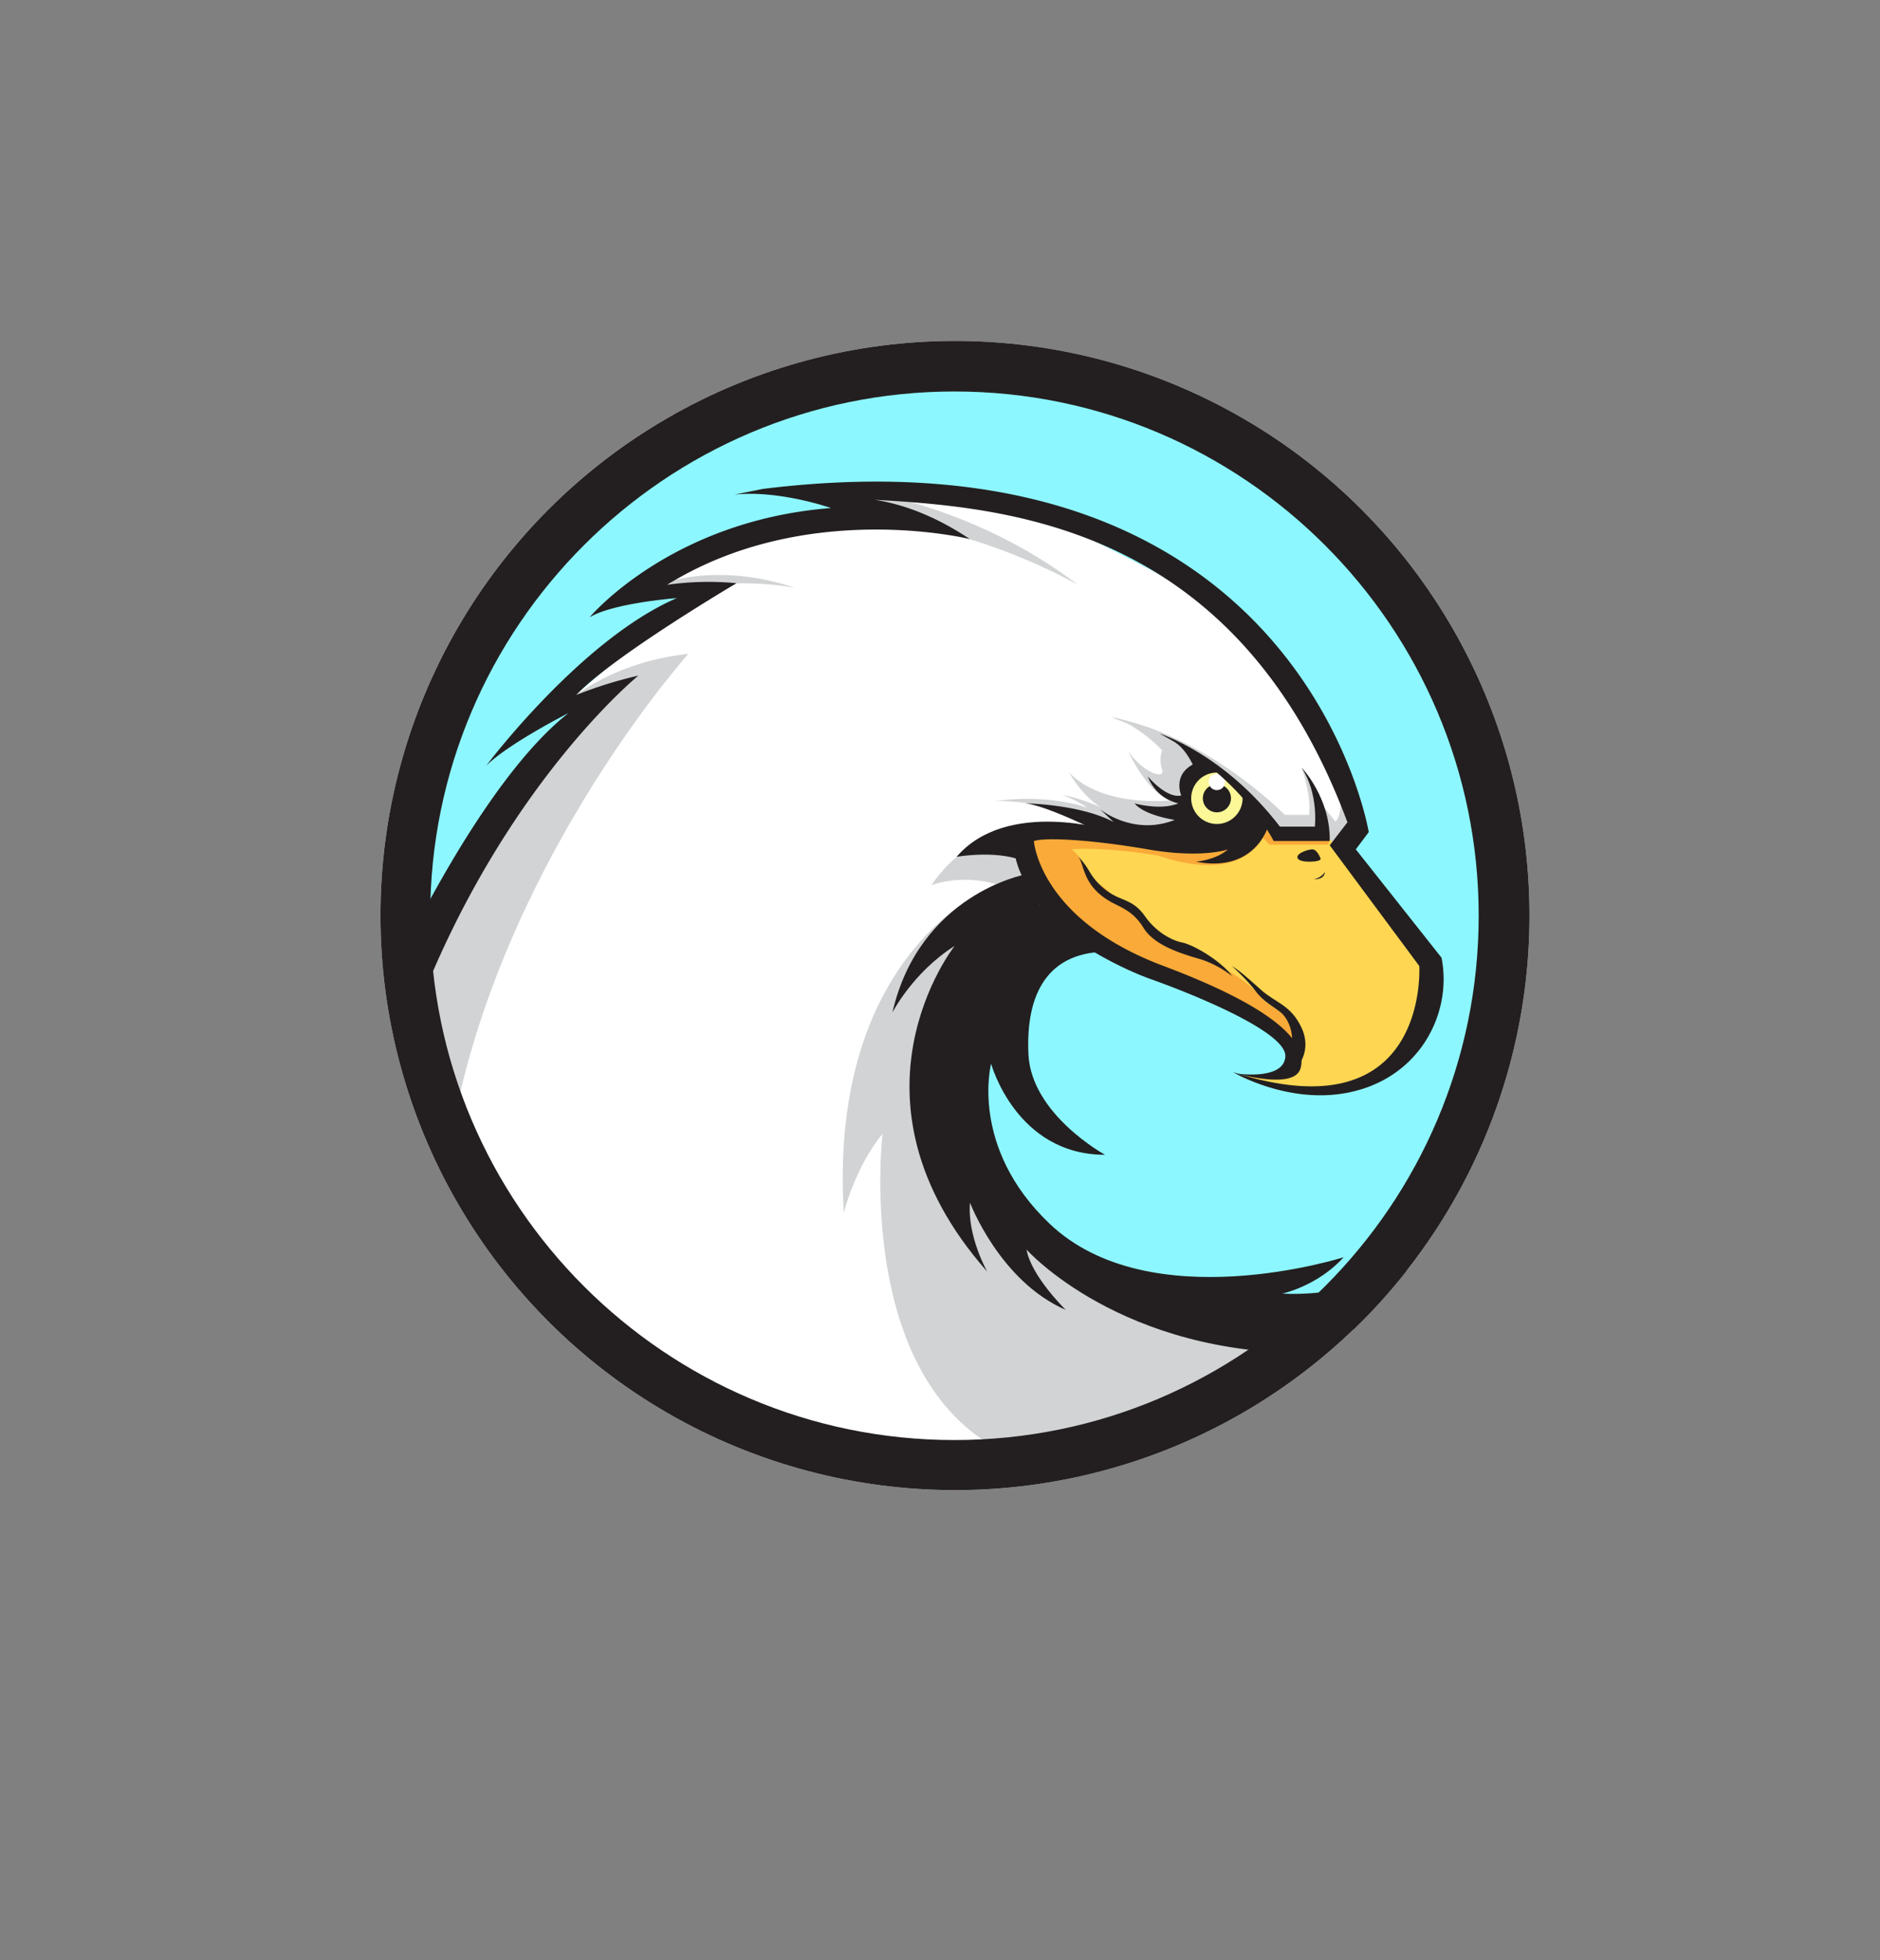<svg xmlns="http://www.w3.org/2000/svg" xmlns:xlink="http://www.w3.org/1999/xlink" viewBox="0 0 1069.67 1115.19"><rect x="0" y="0" width="1069.67" height="1115.19" fill="#808080" stroke="none"/><defs><style>.cls-1{fill:none;}.cls-2{clip-path:url(#clip-path);}.cls-3{clip-path:url(#clip-path-2);}.cls-4{fill:#fff;}.cls-5{clip-path:url(#clip-path-3);}.cls-6{fill:#8df7ff;}.cls-7{fill:#d1d3d4;}.cls-8{fill:#ffd652;}.cls-9{fill:#f9aa38;}.cls-10{fill:#231f20;}.cls-11{fill:#fcf797;}</style><clipPath id="clip-path" transform="translate(216.48 193.95)"><circle class="cls-1" cx="326.88" cy="326.88" r="326.88"/></clipPath><clipPath id="clip-path-2" transform="translate(216.48 193.95)"><ellipse class="cls-1" cx="328.07" cy="327.04" rx="334.39" ry="335.89"/></clipPath><clipPath id="clip-path-3" transform="translate(216.48 193.95)"><rect class="cls-1" x="-213.48" y="-192.95" width="1066.67" height="1066.67"/></clipPath></defs><g id="Layer_2" data-name="Layer 2"><g id="Layer_1-2" data-name="Layer 1"><g class="cls-2"><g class="cls-3"><rect id="canvas_background" data-name="canvas background" class="cls-1" width="802" height="602"/><g id="g10"><path id="path12" class="cls-4" d="M-213.48,921.24H853.19V-145.43H-213.48V921.24Z" transform="translate(216.48 193.95)"/><g id="g14"><g class="cls-5"><g id="g16"><g id="g22"><path id="path24" class="cls-6" d="M528.33,559.58l-102.1-18.53-62-37.06-30.73-46.87-6.95-44.29,22.8-51.5,14.88-15.61,26-9.6h7.87l26.8,14.7,59.57-14.7,21-39.85,34.61-11.79,10.09-10.63s-11.72-89.05-65.68-118.69-98.93-52.32-111.84-56.68S269.87,81.75,247.45,84.85l32.71,15.81s-106.47,7-131.9,41.08h37.89a728.14,728.14,0,0,0-59.31,46.13C96.74,214,99.2,208.58,99.2,208.58l22.89-4.36-73.31,100-30.3,46.64s-7.15-73.49-9-77.34S46.6,178.06,46.6,178.06L121,74.5S266,5.64,270.07,10,427.86,35.64,433.45,33.07,540.1,92.63,540.1,92.63l66.44,85.43L638.8,306.23l4.86,72.4-24.29,70.29-35,62.76-58.09,53.09" transform="translate(216.48 193.95)"/></g><g id="g26"><path id="path28" class="cls-7" d="M380.44,275.17s-41.69-3.09-67,34.51c0,0,15.76-6.65,37-.62,0,0-95.83,35.51-86.84,187,0,0,6.42-26.1,22.07-45,0,0-14.85,124.71,56.54,173.8,51.23,35.23,142.35-16,142.35-16L531,575.8l-4.74-11S416.19,556,396.46,527.16s-66.71-65.41-66.71-65.41-8.17-29.11-6.54-41.53,18-57.94,19.62-64.62,29.32-51.42,29.32-51.42l-11.39-19.7,19.68-9.31Z" transform="translate(216.48 193.95)"/></g><g id="g30"><path id="path32" class="cls-7" d="M467.9,239.07s-13.47-13.59-50.26-25a82.19,82.19,0,0,1,27.06,18.8,17.65,17.65,0,0,0,0,11c2,6.13-11.12,1.64-19.29-10.63,0,0,10,22.89,23.7,28.15,0,0-38,4.26-57.22-15.83,0,0,9.81,18.32,24.52,22.62,0,0-15.53-7.55-28.61-10,0,0,9.1,3.34,14.31,7.36,0,0-21.67-8.18-52.74-3.68,0,0,28.21-2.06,54,13.89l47.42,5.59,4.09-13.16s3.27-7.23,3.27-8,3.18-14.62,3.18-14.62l6.61-6.49Z" transform="translate(216.48 193.95)"/></g><g id="g34"><path id="path36" class="cls-7" d="M524.08,242.71s5.79,15.74,4.25,26.91H514.52S470.38,224.11,415.33,214c0,0,72.44,24.78,94.81,63.22l6,4.09,21.2-.54s1.18-21.67-13.28-38.09" transform="translate(216.48 193.95)"/></g><g id="g38"><path id="path40" class="cls-7" d="M534.94,263l8.47,10.44s6.54-5.38,0-27.92,11.45,22.62,11.45,22.62l-2.18,13.15-7.78,6.72-7.52-3.57Z" transform="translate(216.48 193.95)"/></g><g id="g42"><path id="path44" class="cls-7" d="M270.07,84.85s65.78,7.36,126.91,54c0,0-57.08-33.16-115.46-36l-11.45-18Z" transform="translate(216.48 193.95)"/></g><g id="g46"><path id="path48" class="cls-7" d="M96.74,214s25.35-30.25,78.49-36c0,0-98.92,110-131.22,255.49,0,0-27.3-45.24-29.62-65.34s23.49-38.48,23.49-44,60.5-97.91,60.5-97.91l18.4-18-20,5.72Z" transform="translate(216.48 193.95)"/></g><g id="g50"><path id="path52" class="cls-7" d="M167.36,136.1s28.84-9,68.53,4.38c0,0-37-8.07-80.16,4.23-42.82,12.21-1.07.79-1.07.79Z" transform="translate(216.48 193.95)"/></g><g id="g54"><path id="path56" class="cls-8" d="M502.53,275.17h6l4.36,5.63h24.47l8.78,8.44L593,351.65s8.18,24.53,0,39.79S570.12,423,553.77,424.65s-30.93,3.11-39.25,0-6.95,0-6.95,0l-18.34-6.15s20.39-1.1,24.89-2.94,5.11-8.18,3.67-12.67S505.38,391,505.38,391l-42.77-20.44s-20.76-12.46-22.13-12.87-23.05-8.93-24.27-9.61-9.74-6.39-11.22-7.39S393,335,392,332s-23.45-31.55-24.27-33.8-4.5-12.2-3.27-13.76,9-5.87,10.42-5.87,28,1.85,29.64,2.05,58.87.82,59.48.82,16.35.61,18.19-1,21-4.3,21-4.3l-.75-1Z" transform="translate(216.48 193.95)"/></g><g id="g58"><path id="path60" class="cls-9" d="M505.47,274.94s-7.21,36.88-63.12,17.81c0,0-60.85-10.68-67.46,3.52s-13.46-1.92-13.46-1.92l3.07-9.87s6.88-5.86,8.65-5.86,38.13,4.61,40,2.23,43.07,3.63,43.07,3.63l26-4,23.24-5.52Z" transform="translate(216.48 193.95)"/></g><g id="g62"><path id="path64" class="cls-9" d="M498.28,278.82l7.66,7.77h33.31a16.41,16.41,0,0,0,.72-6.95c-.41-4-7.67,3.47-7.67,3.47l-13.69-2.31-9.2-2.33-4.91-3.3-6.22,3.65Z" transform="translate(216.48 193.95)"/></g><g id="g66"><path id="path68" class="cls-9" d="M521.72,405.75s4.93-13.37-6.38-21.53-11.78-7.36-15.77-12.31-15.08-14-28.31-18.41-17.65-7.43-22.55-10.7-11.61-15.11-20.85-18.6-12.4-11.8-19.22-15.44-9.39-19.11-20.43-22.17-15.56,2.65-15.56,2.65l.73,17s31.42,35.46,39.06,39.49,38.72,14.1,42,15.61,32.7,19.75,39.25,22.89,19.62,12.13,20.44,14.17,7.6,7.36,7.6,7.36" transform="translate(216.48 193.95)"/></g><g id="g70"><path id="path72" class="cls-10" d="M534.91,294.56s-1.84-5.52-4.91-5.32-9.81,2.66-8,5.32,13.69,1.87,12.88,0" transform="translate(216.48 193.95)"/></g><g id="g74"><path id="path76" class="cls-10" d="M537.36,302.12a9.32,9.32,0,0,1-6.34,4.09s5.93.61,6.34-4.09" transform="translate(216.48 193.95)"/></g><g id="g78"><path id="path80" class="cls-10" d="M603.67,350.83l-48.73-61.59,7.36-9.81s-38.22-233-344.61-195.26l-16.35,3.27c25.61-2.72,55,7.63,55,7.63C165,102.15,119,157.21,119,157.21c13.63-8.18,49.6-10.9,49.6-10.9-54.5,23.43-108.46,95.38-108.46,95.38,12.54-12.54,46.87-30,46.87-30C57.44,250.41,9.48,354.52,9.48,354.52L19.84,383.4c49.05-129.72,126.89-193,126.89-193a243.29,243.29,0,0,0-35.33,11c21.26-22.35,91.2-63.57,91.2-63.57a168.61,168.61,0,0,0-39.42.89c79-49.06,172.14-26,172.14-26-39.42-26.41-68.94-23.17-68.95-23.17,76.27,4.37,217.55,6,283.8,184.3L540.1,286.93l50.95,68.67s6,96.48-106,60.37c0,0,29.17,17.32,62.06,12.26,43.6-6.7,63.06-45.52,56.58-77.4" transform="translate(216.48 193.95)"/></g><g id="g82"><path id="path84" class="cls-10" d="M505.47,274.94S498.6,302.89,464,296.27c0,0,11.28-.91,18.19-7,0,0-14.75,5.31-45.41,0s-58.05-7.08-65-4.76c0,0,2.86,44.42,73.58,71s81.76,46.19,78.08,58.45-35.93,2.84-35.93,2.84,26.61,4,27.34-9.79-51.91-35.15-76-43.74-52.32-26.16-59.68-36.79-20-25.89-18.4-42l6.13-5.86h40.48s-28.62-14.31-40.48-15.54c0,0,31.07.41,50.28,10.63l-7.84-7.36s18.74,15.54,42.59,6.13c0,0-17.17-2.45-22.89-9.4,0,0,14.67,4.21,24.94,0a24.42,24.42,0,0,1-17.38-15.33s10.59,12.78,19,10.83c0,0-4.9-11.44,6.54-17.57,0,0-3.86-8.79-10.29-12.82,0,0,36,16.91,53.62,46.75" transform="translate(216.48 193.95)"/></g><g id="g86"><path id="path88" class="cls-10" d="M415,278.48s-58.6-18.26-87.21,15c0,0,21.53-3.82,36.79,1.91l2.18,8.17s-60,11.17-75.49,78.49c0,0,11.72-22.89,35.43-37.88,0,0-68.68,86.49,18.53,185.31,0,0-11.45-20.16-9.81-39.24,0,0,16.9,44.69,54.5,61,0,0-19.62-19.07-22.34-34.33,0,0,53.82,60.5,163.44,58.86,0,0,41.49-20.71,67.11-53.41,0,0-40.88,21.8-85,19.62,0,0,20.17-4.36,34.89-20.71,0,0-110.25,35.29-167.33-19.08-45.79-43.6-33.25-91-33.25-91S361.58,463,412.27,463c0,0-42-22.89-43.6-57.23s10.9-58.87,46.33-58.32l-39.94-26.76-6.39-36.19s4.36-3.55,14.71-3.55,35.43,3.55,35.43,3.55l-3.81-6Z" transform="translate(216.48 193.95)"/></g><g id="g90"><path id="path92" class="cls-10" d="M521.72,412.83s8.43-9,2.36-22.07-14.79-14.17-23-21.53-12.26-10.9-16.62-13.63c0,0,8.72,7.91,13.35,14.17s10.09,8.72,14.45,12.27,7.63,12,6,19.07,0,9.54,0,9.54l3.44,2.18Z" transform="translate(216.48 193.95)"/></g><g id="g94"><path id="path96" class="cls-10" d="M396.46,292.75a44.52,44.52,0,0,1,7.09,9.37,35.83,35.83,0,0,0,15.81,14.24c6.27,2.73,10.63,3.82,15.8,11.17s13.36,13.09,21,14.72,23.43,11.72,28.34,19.08a55.81,55.81,0,0,0-18.8-9.82c-11.18-3.27-25.62-7.9-31.62-17.71s-13.16-11.55-19.07-15c-16.42-9.53-14.18-21.87-18.54-26.06" transform="translate(216.48 193.95)"/></g><g id="g98"><path id="path100" class="cls-11" d="M490.52,260.18a14.62,14.62,0,1,1-14.61-14.62,14.61,14.61,0,0,1,14.61,14.62" transform="translate(216.48 193.95)"/></g><g id="g102"><path id="path104" class="cls-10" d="M483.91,260.18a8,8,0,1,1-8-8,8,8,0,0,1,8,8" transform="translate(216.48 193.95)"/></g><g id="g106"><path id="path108" class="cls-4" d="M480.55,250.88a4.65,4.65,0,1,1-4.64-4.64,4.64,4.64,0,0,1,4.64,4.64" transform="translate(216.48 193.95)"/></g><g id="g110"><path id="path112" class="cls-10" d="M524.08,242.71s16.55,17.24,16,41.77H508.2s-18-36.52-64.86-61.05c0,0,36.52,11.17,68.4,52.87h19.9s2.25-18.6-7.56-33.59" transform="translate(216.48 193.95)"/></g><g id="g114"><path id="path116" class="cls-10" d="M326.57,28.76C162.09,28.76,28.29,162.57,28.29,327s133.8,298.28,298.28,298.28S624.85,491.51,624.85,327,491,28.76,326.57,28.76m0,634.17C141.36,662.93-9.32,512.25-9.32,327S141.36-8.85,326.57-8.85,662.46,141.83,662.46,327,511.78,662.93,326.57,662.93" transform="translate(216.48 193.95)"/></g></g></g></g></g></g></g></g></g></svg>